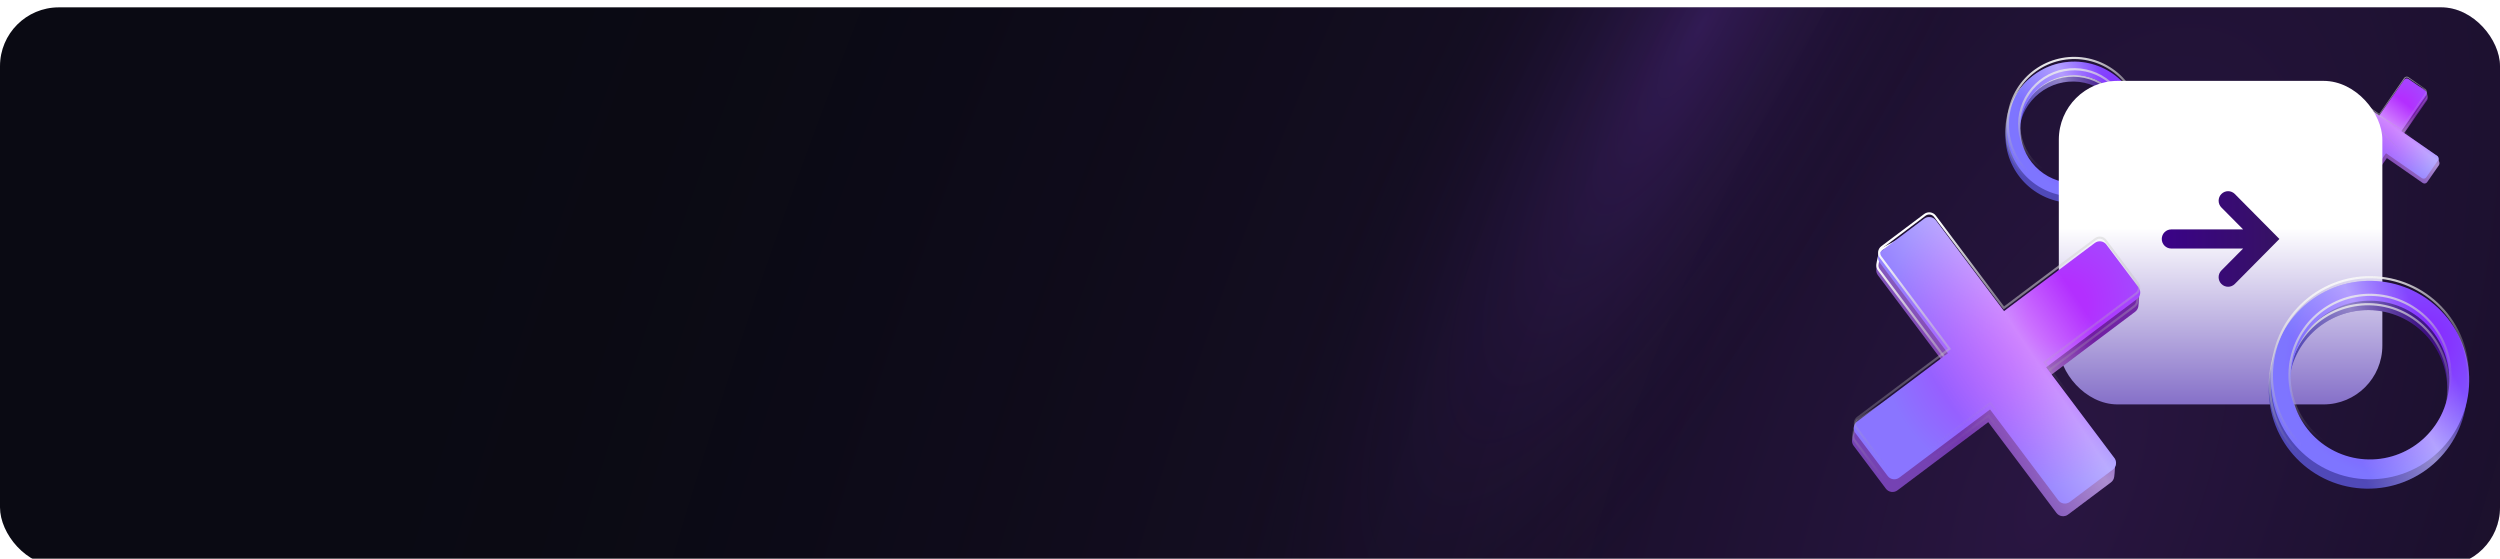 <svg width="340" height="76" viewBox="0 0 340 76" fill="none" xmlns="http://www.w3.org/2000/svg">
<g filter="url(#filter0_i_54_63)">
<rect width="340" height="76" rx="8" fill="#0A0A13"/>
<rect width="340" height="76" rx="8" fill="url(#paint0_radial_54_63)" fill-opacity="0.2"/>
<rect width="340" height="76" rx="8" fill="url(#paint1_radial_54_63)" fill-opacity="0.2"/>
<g filter="url(#filter1_ii_54_63)">
<path d="M331.485 19.999L326.706 17.233L330.091 12.358C330.156 12.264 330.181 12.148 330.16 12.035C330.14 11.923 329.994 11.281 329.9 11.216L327.68 10.158C327.586 10.092 327.469 10.067 327.357 10.087C327.244 10.108 327.144 10.172 327.078 10.266L323.693 15.141L318.818 11.756C318.724 11.691 318.608 11.665 318.495 11.686C318.382 11.706 318.282 11.77 318.217 11.864L316.506 13.632C316.441 13.726 316.527 14.378 316.547 14.491C316.568 14.603 316.632 14.703 316.726 14.769L321.601 18.154L318.11 22.524C318.045 22.619 318.125 23.239 318.146 23.352C318.166 23.465 318.23 23.565 318.325 23.63L320.627 25.229C320.722 25.295 320.838 25.32 320.951 25.3C321.063 25.279 321.164 25.215 321.229 25.121L324.614 20.246L329.489 23.631C329.583 23.696 329.699 23.722 329.812 23.701C329.925 23.681 330.025 23.617 330.09 23.523L331.689 21.22C331.755 21.125 331.78 21.009 331.76 20.896C331.739 20.784 331.579 20.064 331.485 19.999Z" fill="url(#paint2_radial_54_63)"/>
<path d="M331.485 19.999L326.706 17.233L330.091 12.358C330.156 12.264 330.181 12.148 330.16 12.035C330.14 11.923 329.994 11.281 329.9 11.216L327.68 10.158C327.586 10.092 327.469 10.067 327.357 10.087C327.244 10.108 327.144 10.172 327.078 10.266L323.693 15.141L318.818 11.756C318.724 11.691 318.608 11.665 318.495 11.686C318.382 11.706 318.282 11.77 318.217 11.864L316.506 13.632C316.441 13.726 316.527 14.378 316.547 14.491C316.568 14.603 316.632 14.703 316.726 14.769L321.601 18.154L318.11 22.524C318.045 22.619 318.125 23.239 318.146 23.352C318.166 23.465 318.23 23.565 318.325 23.63L320.627 25.229C320.722 25.295 320.838 25.32 320.951 25.3C321.063 25.279 321.164 25.215 321.229 25.121L324.614 20.246L329.489 23.631C329.583 23.696 329.699 23.722 329.812 23.701C329.925 23.681 330.025 23.617 330.09 23.523L331.689 21.22C331.755 21.125 331.78 21.009 331.76 20.896C331.739 20.784 331.579 20.064 331.485 19.999Z" fill="url(#paint3_linear_54_63)" fill-opacity="0.4" style="mix-blend-mode:overlay"/>
</g>
<path d="M326.623 17.252L326.659 17.2L330.044 12.326C330.044 12.326 330.044 12.325 330.044 12.325C330.1 12.244 330.121 12.143 330.104 12.045C330.094 11.991 330.053 11.805 330.002 11.623C329.977 11.533 329.95 11.445 329.924 11.376C329.911 11.342 329.898 11.313 329.887 11.293C329.878 11.276 329.871 11.268 329.869 11.264L327.655 10.21L327.647 10.206L327.647 10.205C327.565 10.148 327.465 10.126 327.367 10.144C327.269 10.162 327.182 10.217 327.126 10.299L323.741 15.174L323.708 15.221L323.66 15.188L318.786 11.803C318.786 11.803 318.786 11.803 318.786 11.803C318.704 11.747 318.603 11.725 318.505 11.742C318.408 11.76 318.321 11.816 318.264 11.897L318.259 11.905L318.258 11.905L316.552 13.666C316.551 13.67 316.548 13.68 316.545 13.699C316.542 13.722 316.54 13.753 316.54 13.79C316.539 13.864 316.544 13.955 316.552 14.049C316.568 14.237 316.594 14.426 316.604 14.48C316.622 14.578 316.678 14.665 316.759 14.721C316.759 14.721 316.759 14.721 316.759 14.721L321.634 18.107L321.685 18.142L321.646 18.19L318.157 22.558C318.157 22.559 318.156 22.561 318.154 22.565C318.152 22.571 318.151 22.58 318.149 22.591C318.145 22.614 318.143 22.643 318.143 22.679C318.141 22.749 318.146 22.837 318.153 22.927C318.168 23.106 318.193 23.288 318.202 23.342C318.22 23.439 318.276 23.526 318.357 23.583L320.66 25.182C320.66 25.182 320.66 25.182 320.66 25.182C320.742 25.239 320.843 25.261 320.94 25.243C321.038 25.225 321.125 25.169 321.182 25.088C321.182 25.088 321.182 25.088 321.182 25.088L324.567 20.213L324.6 20.166L324.647 20.199L329.522 23.584C329.522 23.584 329.522 23.584 329.522 23.584C329.603 23.64 329.704 23.662 329.802 23.645C329.9 23.627 329.986 23.571 330.043 23.49L330.043 23.49M326.623 17.252L330.043 23.49M326.623 17.252L326.677 17.283L331.452 20.047C331.452 20.047 331.452 20.047 331.452 20.047C331.454 20.049 331.46 20.057 331.471 20.078C331.483 20.101 331.496 20.132 331.51 20.171C331.538 20.247 331.567 20.344 331.594 20.445C331.648 20.646 331.693 20.852 331.703 20.907C331.721 21.004 331.699 21.105 331.642 21.187C331.642 21.187 331.642 21.187 331.642 21.187M326.623 17.252L331.642 21.187M330.043 23.49L331.642 21.187M330.043 23.49L331.642 21.187" stroke="url(#paint4_linear_54_63)" stroke-width="0.115" style="mix-blend-mode:overlay"/>
<g filter="url(#filter2_ii_54_63)">
<path d="M331.462 19.959L326.587 16.574L329.972 11.7C330.037 11.605 330.062 11.489 330.042 11.377C330.021 11.264 329.957 11.164 329.864 11.098L327.561 9.499C327.467 9.434 327.351 9.408 327.238 9.429C327.125 9.449 327.025 9.513 326.959 9.607L323.574 14.482L318.7 11.097C318.605 11.032 318.489 11.007 318.376 11.027C318.263 11.047 318.163 11.111 318.098 11.206L316.499 13.508C316.434 13.603 316.408 13.719 316.429 13.832C316.449 13.945 316.513 14.045 316.607 14.11L321.482 17.495L318.097 22.37C318.032 22.464 318.007 22.58 318.027 22.693C318.047 22.806 318.112 22.906 318.206 22.971L320.509 24.571C320.603 24.636 320.719 24.661 320.832 24.641C320.945 24.62 321.045 24.556 321.11 24.462L324.495 19.587L329.37 22.972C329.464 23.038 329.58 23.063 329.693 23.043C329.806 23.022 329.906 22.958 329.971 22.864L331.571 20.561C331.636 20.467 331.661 20.351 331.641 20.238C331.621 20.125 331.556 20.025 331.462 19.959Z" fill="url(#paint5_radial_54_63)"/>
<path d="M331.462 19.959L326.587 16.574L329.972 11.7C330.037 11.605 330.062 11.489 330.042 11.377C330.021 11.264 329.957 11.164 329.864 11.098L327.561 9.499C327.467 9.434 327.351 9.408 327.238 9.429C327.125 9.449 327.025 9.513 326.959 9.607L323.574 14.482L318.7 11.097C318.605 11.032 318.489 11.007 318.376 11.027C318.263 11.047 318.163 11.111 318.098 11.206L316.499 13.508C316.434 13.603 316.408 13.719 316.429 13.832C316.449 13.945 316.513 14.045 316.607 14.11L321.482 17.495L318.097 22.37C318.032 22.464 318.007 22.58 318.027 22.693C318.047 22.806 318.112 22.906 318.206 22.971L320.509 24.571C320.603 24.636 320.719 24.661 320.832 24.641C320.945 24.62 321.045 24.556 321.11 24.462L324.495 19.587L329.37 22.972C329.464 23.038 329.58 23.063 329.693 23.043C329.806 23.022 329.906 22.958 329.971 22.864L331.571 20.561C331.636 20.467 331.661 20.351 331.641 20.238C331.621 20.125 331.556 20.025 331.462 19.959Z" fill="url(#paint6_linear_54_63)" fill-opacity="0.4" style="mix-blend-mode:overlay"/>
</g>
<path d="M326.507 16.589L326.54 16.541L329.925 11.667C329.925 11.667 329.925 11.667 329.925 11.667C329.981 11.585 330.002 11.484 329.985 11.387C329.967 11.289 329.912 11.202 329.831 11.145C329.831 11.145 329.831 11.145 329.831 11.145L327.528 9.546C327.446 9.49 327.346 9.468 327.248 9.485C327.15 9.503 327.063 9.559 327.007 9.64L323.622 14.515L323.589 14.562L323.541 14.53L318.667 11.145C318.667 11.145 318.667 11.145 318.667 11.145C318.585 11.088 318.484 11.066 318.387 11.084C318.289 11.101 318.202 11.157 318.145 11.239L326.507 16.589ZM326.507 16.589L326.554 16.622L331.429 20.007C331.429 20.007 331.429 20.007 331.429 20.007C331.511 20.063 331.567 20.15 331.584 20.248C331.602 20.346 331.58 20.447 331.523 20.528C331.523 20.528 331.523 20.528 331.523 20.528M326.507 16.589L331.523 20.528M329.924 22.831L329.924 22.831C329.867 22.913 329.781 22.968 329.683 22.986C329.585 23.003 329.484 22.982 329.403 22.925C329.403 22.925 329.403 22.925 329.403 22.925L324.528 19.54L324.481 19.507L324.448 19.554L321.063 24.429C321.063 24.429 321.063 24.429 321.063 24.429C321.006 24.511 320.919 24.567 320.822 24.584C320.724 24.602 320.623 24.58 320.541 24.523C320.541 24.523 320.541 24.523 320.541 24.523L318.239 22.924C318.157 22.867 318.101 22.781 318.084 22.683C318.066 22.585 318.088 22.484 318.145 22.403L321.53 17.528L321.562 17.481L321.515 17.448L316.64 14.063C316.64 14.063 316.64 14.063 316.64 14.063C316.559 14.006 316.503 13.919 316.485 13.822C316.468 13.724 316.49 13.623 316.546 13.541C316.546 13.541 316.546 13.541 316.546 13.541L318.145 11.239L329.924 22.831ZM329.924 22.831L331.523 20.528M329.924 22.831L331.523 20.528" stroke="url(#paint7_linear_54_63)" stroke-width="0.115" style="mix-blend-mode:overlay"/>
<g filter="url(#filter3_ii_54_63)">
<path d="M280.356 23.95C278.453 23.538 276.792 22.388 275.737 20.751C274.683 19.115 274.322 17.127 274.733 15.224C275.145 13.321 276.295 11.66 277.932 10.605C279.568 9.551 281.556 9.189 283.459 9.601C285.362 10.012 287.023 11.163 288.078 12.799C289.132 14.436 289.493 16.424 289.082 18.327C288.671 20.229 287.52 21.891 285.884 22.945C284.247 24 282.259 24.361 280.356 23.95ZM283.847 7.807C282.669 7.553 281.453 7.532 280.267 7.748C279.082 7.963 277.95 8.41 276.938 9.063C274.892 10.381 273.454 12.457 272.94 14.836C272.425 17.214 272.877 19.7 274.195 21.745C274.848 22.758 275.693 23.632 276.684 24.318C277.675 25.004 278.791 25.488 279.968 25.743C282.347 26.258 284.832 25.806 286.878 24.488C288.923 23.17 290.361 21.093 290.876 18.715C291.13 17.537 291.15 16.32 290.935 15.135C290.72 13.95 290.273 12.818 289.62 11.805C288.968 10.792 288.122 9.918 287.131 9.232C286.141 8.546 285.025 8.062 283.847 7.807Z" fill="url(#paint8_radial_54_63)"/>
<path d="M280.356 23.95C278.453 23.538 276.792 22.388 275.737 20.751C274.683 19.115 274.322 17.127 274.733 15.224C275.145 13.321 276.295 11.66 277.932 10.605C279.568 9.551 281.556 9.189 283.459 9.601C285.362 10.012 287.023 11.163 288.078 12.799C289.132 14.436 289.493 16.424 289.082 18.327C288.671 20.229 287.52 21.891 285.884 22.945C284.247 24 282.259 24.361 280.356 23.95ZM283.847 7.807C282.669 7.553 281.453 7.532 280.267 7.748C279.082 7.963 277.95 8.41 276.938 9.063C274.892 10.381 273.454 12.457 272.94 14.836C272.425 17.214 272.877 19.7 274.195 21.745C274.848 22.758 275.693 23.632 276.684 24.318C277.675 25.004 278.791 25.488 279.968 25.743C282.347 26.258 284.832 25.806 286.878 24.488C288.923 23.17 290.361 21.093 290.876 18.715C291.13 17.537 291.15 16.32 290.935 15.135C290.72 13.95 290.273 12.818 289.62 11.805C288.968 10.792 288.122 9.918 287.131 9.232C286.141 8.546 285.025 8.062 283.847 7.807Z" fill="url(#paint9_linear_54_63)" fill-opacity="0.4" style="mix-blend-mode:overlay"/>
</g>
<path d="M275.611 20.832C276.687 22.502 278.383 23.676 280.324 24.096C282.266 24.516 284.295 24.148 285.965 23.071C287.635 21.995 288.809 20.3 289.229 18.358C289.648 16.417 289.28 14.388 288.204 12.718C287.128 11.048 285.432 9.874 283.491 9.454C281.549 9.034 279.52 9.403 277.85 10.479C276.18 11.555 275.006 13.25 274.587 15.192C274.167 17.134 274.535 19.163 275.611 20.832ZM280.294 7.895C281.46 7.683 282.657 7.703 283.815 7.954C284.974 8.204 286.071 8.681 287.046 9.355C288.02 10.03 288.852 10.89 289.494 11.886C290.136 12.883 290.576 13.996 290.787 15.162C290.999 16.328 290.979 17.524 290.729 18.683C290.223 21.022 288.808 23.065 286.796 24.362C284.784 25.658 282.34 26.102 280 25.597C278.842 25.346 277.744 24.87 276.769 24.195C275.795 23.52 274.963 22.66 274.321 21.664C273.024 19.652 272.58 17.207 273.086 14.868C273.592 12.528 275.007 10.485 277.019 9.189C278.015 8.547 279.128 8.107 280.294 7.895Z" stroke="url(#paint10_linear_54_63)" stroke-width="0.3" style="mix-blend-mode:overlay"/>
<g filter="url(#filter4_ii_54_63)">
<path d="M280.544 23.082C278.641 22.67 276.979 21.52 275.925 19.883C274.87 18.247 274.509 16.259 274.921 14.356C275.332 12.453 276.483 10.792 278.119 9.737C279.755 8.683 281.744 8.321 283.647 8.733C285.549 9.144 287.211 10.295 288.265 11.931C289.32 13.568 289.681 15.556 289.269 17.459C288.858 19.361 287.708 21.023 286.071 22.077C284.435 23.132 282.446 23.493 280.544 23.082ZM284.034 6.939C282.857 6.685 281.64 6.664 280.455 6.88C279.269 7.095 278.138 7.542 277.125 8.195C275.08 9.513 273.641 11.589 273.127 13.968C272.613 16.346 273.064 18.832 274.382 20.877C275.035 21.89 275.881 22.765 276.871 23.451C277.862 24.137 278.978 24.621 280.156 24.875C282.534 25.39 285.02 24.938 287.065 23.62C289.111 22.302 290.549 20.225 291.063 17.847C291.318 16.669 291.338 15.453 291.123 14.267C290.907 13.082 290.46 11.95 289.808 10.937C289.155 9.924 288.309 9.05 287.319 8.364C286.328 7.678 285.212 7.194 284.034 6.939Z" fill="url(#paint11_radial_54_63)"/>
<path d="M280.544 23.082C278.641 22.67 276.979 21.52 275.925 19.883C274.87 18.247 274.509 16.259 274.921 14.356C275.332 12.453 276.483 10.792 278.119 9.737C279.755 8.683 281.744 8.321 283.647 8.733C285.549 9.144 287.211 10.295 288.265 11.931C289.32 13.568 289.681 15.556 289.269 17.459C288.858 19.361 287.708 21.023 286.071 22.077C284.435 23.132 282.446 23.493 280.544 23.082ZM284.034 6.939C282.857 6.685 281.64 6.664 280.455 6.88C279.269 7.095 278.138 7.542 277.125 8.195C275.08 9.513 273.641 11.589 273.127 13.968C272.613 16.346 273.064 18.832 274.382 20.877C275.035 21.89 275.881 22.765 276.871 23.451C277.862 24.137 278.978 24.621 280.156 24.875C282.534 25.39 285.02 24.938 287.065 23.62C289.111 22.302 290.549 20.225 291.063 17.847C291.318 16.669 291.338 15.453 291.123 14.267C290.907 13.082 290.46 11.95 289.808 10.937C289.155 9.924 288.309 9.05 287.319 8.364C286.328 7.678 285.212 7.194 284.034 6.939Z" fill="url(#paint12_linear_54_63)" fill-opacity="0.4" style="mix-blend-mode:overlay"/>
</g>
<path d="M275.799 19.965C276.875 21.634 278.57 22.808 280.512 23.228C282.454 23.648 284.483 23.28 286.152 22.203C287.822 21.127 288.996 19.432 289.416 17.491C289.836 15.549 289.467 13.52 288.391 11.85C287.315 10.18 285.62 9.006 283.678 8.586C281.737 8.166 279.708 8.535 278.038 9.611C276.368 10.687 275.194 12.383 274.774 14.324C274.354 16.266 274.723 18.295 275.799 19.965ZM280.482 7.027C281.648 6.816 282.844 6.835 284.003 7.086C285.161 7.336 286.259 7.813 287.233 8.487C288.208 9.162 289.04 10.022 289.682 11.018C290.324 12.015 290.763 13.128 290.975 14.294C291.187 15.46 291.167 16.657 290.916 17.815C290.411 20.154 288.996 22.197 286.984 23.494C284.972 24.79 282.527 25.235 280.187 24.729C279.029 24.478 277.931 24.002 276.957 23.327C275.982 22.652 275.151 21.792 274.509 20.796C273.212 18.784 272.768 16.339 273.274 14C273.78 11.66 275.194 9.617 277.206 8.321C278.203 7.679 279.316 7.239 280.482 7.027Z" stroke="url(#paint13_linear_54_63)" stroke-width="0.3" style="mix-blend-mode:overlay"/>
<g filter="url(#filter5_ii_54_63)">
<rect x="280" y="16" width="44" height="44" rx="8" fill="url(#paint14_linear_54_63)"/>
<g filter="url(#filter6_ii_54_63)">
<path d="M310 37.5L303.933 31.381C303.814 31.26 303.672 31.164 303.515 31.099C303.359 31.034 303.191 31 303.022 31C302.853 31 302.685 31.034 302.529 31.099C302.373 31.164 302.231 31.26 302.111 31.381C301.991 31.501 301.896 31.645 301.831 31.802C301.767 31.96 301.733 32.129 301.733 32.3C301.733 32.471 301.767 32.64 301.831 32.797C301.896 32.955 301.991 33.098 302.111 33.219L305.066 36.2L295.289 36.2C294.947 36.2 294.619 36.337 294.378 36.581C294.136 36.825 294 37.155 294 37.5C294 37.845 294.136 38.175 294.378 38.419C294.619 38.663 294.947 38.8 295.289 38.8L305.066 38.8L302.111 41.781C301.991 41.901 301.895 42.045 301.83 42.203C301.765 42.36 301.732 42.529 301.732 42.7C301.732 42.871 301.765 43.04 301.83 43.198C301.895 43.356 301.991 43.499 302.111 43.619C302.353 43.863 302.68 44 303.022 44C303.364 44 303.692 43.863 303.933 43.619L310 37.5Z" fill="url(#paint15_linear_54_63)"/>
</g>
<g filter="url(#filter7_ii_54_63)">
<path d="M319.76 67.87C316.961 67.265 314.518 65.573 312.967 63.166C311.416 60.759 310.885 57.835 311.49 55.036C312.095 52.238 313.787 49.795 316.194 48.244C318.601 46.693 321.525 46.161 324.324 46.767C327.122 47.372 329.566 49.064 331.116 51.471C332.667 53.877 333.199 56.802 332.593 59.6C331.988 62.399 330.296 64.842 327.889 66.393C325.483 67.944 322.558 68.475 319.76 67.87ZM324.894 44.129C323.162 43.754 321.373 43.724 319.629 44.041C317.886 44.358 316.222 45.015 314.732 45.975C311.724 47.914 309.609 50.968 308.852 54.466C308.096 57.964 308.76 61.62 310.698 64.628C311.658 66.118 312.902 67.404 314.359 68.412C315.816 69.421 317.457 70.133 319.19 70.508C322.688 71.264 326.343 70.6 329.351 68.662C332.36 66.723 334.475 63.669 335.231 60.171C335.606 58.438 335.636 56.65 335.319 54.906C335.002 53.162 334.345 51.498 333.385 50.009C332.425 48.519 331.181 47.233 329.724 46.224C328.267 45.215 326.626 44.503 324.894 44.129Z" fill="url(#paint16_radial_54_63)"/>
<path d="M319.76 67.87C316.961 67.265 314.518 65.573 312.967 63.166C311.416 60.759 310.885 57.835 311.49 55.036C312.095 52.238 313.787 49.795 316.194 48.244C318.601 46.693 321.525 46.161 324.324 46.767C327.122 47.372 329.566 49.064 331.116 51.471C332.667 53.877 333.199 56.802 332.593 59.6C331.988 62.399 330.296 64.842 327.889 66.393C325.483 67.944 322.558 68.475 319.76 67.87ZM324.894 44.129C323.162 43.754 321.373 43.724 319.629 44.041C317.886 44.358 316.222 45.015 314.732 45.975C311.724 47.914 309.609 50.968 308.852 54.466C308.096 57.964 308.76 61.62 310.698 64.628C311.658 66.118 312.902 67.404 314.359 68.412C315.816 69.421 317.457 70.133 319.19 70.508C322.688 71.264 326.343 70.6 329.351 68.662C332.36 66.723 334.475 63.669 335.231 60.171C335.606 58.438 335.636 56.65 335.319 54.906C335.002 53.162 334.345 51.498 333.385 50.009C332.425 48.519 331.181 47.233 329.724 46.224C328.267 45.215 326.626 44.503 324.894 44.129Z" fill="url(#paint17_linear_54_63)" fill-opacity="0.4" style="mix-blend-mode:overlay"/>
</g>
<path d="M312.841 63.247C314.413 65.688 316.891 67.403 319.728 68.017C322.566 68.63 325.531 68.091 327.971 66.519C330.411 64.947 332.127 62.469 332.74 59.632C333.354 56.794 332.815 53.83 331.243 51.389C329.67 48.949 327.193 47.234 324.355 46.62C321.518 46.006 318.553 46.545 316.113 48.118C313.673 49.69 311.957 52.167 311.343 55.005C310.73 57.842 311.269 60.807 312.841 63.247ZM319.656 44.189C321.38 43.876 323.149 43.905 324.862 44.275C326.575 44.646 328.198 45.35 329.639 46.347C331.08 47.345 332.31 48.617 333.259 50.09C334.208 51.563 334.858 53.209 335.171 54.933C335.485 56.657 335.455 58.426 335.085 60.139C334.337 63.598 332.245 66.618 329.27 68.536C326.295 70.453 322.68 71.109 319.221 70.361C317.508 69.991 315.885 69.287 314.445 68.289C313.004 67.291 311.774 66.02 310.825 64.547C308.907 61.572 308.251 57.957 308.999 54.498C309.747 51.039 311.838 48.018 314.813 46.101C316.286 45.152 317.932 44.502 319.656 44.189Z" stroke="url(#paint18_linear_54_63)" stroke-width="0.3" style="mix-blend-mode:overlay"/>
<g filter="url(#filter8_ii_54_63)">
<path d="M320.036 66.594C317.238 65.988 314.794 64.296 313.243 61.89C311.692 59.483 311.161 56.559 311.766 53.76C312.371 50.962 314.063 48.518 316.47 46.967C318.877 45.416 321.801 44.885 324.6 45.49C327.398 46.095 329.842 47.787 331.393 50.194C332.943 52.601 333.475 55.525 332.87 58.324C332.264 61.122 330.572 63.566 328.166 65.117C325.759 66.668 322.835 67.199 320.036 66.594ZM325.17 42.852C323.438 42.478 321.649 42.448 319.906 42.765C318.162 43.081 316.498 43.739 315.008 44.699C312 46.637 309.885 49.691 309.128 53.19C308.372 56.688 309.036 60.343 310.975 63.352C311.934 64.841 313.178 66.127 314.635 67.136C316.092 68.145 317.734 68.857 319.466 69.231C322.964 69.988 326.619 69.324 329.628 67.385C332.636 65.447 334.751 62.392 335.508 58.894C335.882 57.162 335.912 55.373 335.595 53.63C335.278 51.886 334.621 50.222 333.661 48.732C332.701 47.243 331.457 45.957 330 44.948C328.544 43.939 326.902 43.227 325.17 42.852Z" fill="url(#paint19_radial_54_63)"/>
<path d="M320.036 66.594C317.238 65.988 314.794 64.296 313.243 61.89C311.692 59.483 311.161 56.559 311.766 53.76C312.371 50.962 314.063 48.518 316.47 46.967C318.877 45.416 321.801 44.885 324.6 45.49C327.398 46.095 329.842 47.787 331.393 50.194C332.943 52.601 333.475 55.525 332.87 58.324C332.264 61.122 330.572 63.566 328.166 65.117C325.759 66.668 322.835 67.199 320.036 66.594ZM325.17 42.852C323.438 42.478 321.649 42.448 319.906 42.765C318.162 43.081 316.498 43.739 315.008 44.699C312 46.637 309.885 49.691 309.128 53.19C308.372 56.688 309.036 60.343 310.975 63.352C311.934 64.841 313.178 66.127 314.635 67.136C316.092 68.145 317.734 68.857 319.466 69.231C322.964 69.988 326.619 69.324 329.628 67.385C332.636 65.447 334.751 62.392 335.508 58.894C335.882 57.162 335.912 55.373 335.595 53.63C335.278 51.886 334.621 50.222 333.661 48.732C332.701 47.243 331.457 45.957 330 44.948C328.544 43.939 326.902 43.227 325.17 42.852Z" fill="url(#paint20_linear_54_63)" fill-opacity="0.4" style="mix-blend-mode:overlay"/>
</g>
<path d="M313.117 61.971C314.69 64.411 317.167 66.127 320.004 66.74C322.842 67.354 325.807 66.815 328.247 65.243C330.687 63.67 332.403 61.193 333.016 58.355C333.63 55.518 333.091 52.553 331.519 50.113C329.946 47.673 327.469 45.957 324.631 45.344C321.794 44.73 318.829 45.269 316.389 46.841C313.949 48.414 312.233 50.891 311.62 53.728C311.006 56.566 311.545 59.531 313.117 61.971ZM319.932 42.912C321.657 42.599 323.426 42.629 325.138 42.999C326.851 43.369 328.474 44.073 329.915 45.071C331.356 46.069 332.586 47.34 333.535 48.813C334.484 50.287 335.134 51.932 335.447 53.656C335.761 55.381 335.731 57.15 335.361 58.862C334.613 62.322 332.521 65.342 329.546 67.259C326.571 69.176 322.957 69.833 319.497 69.085C317.785 68.715 316.161 68.01 314.721 67.013C313.28 66.015 312.05 64.743 311.101 63.27C309.184 60.295 308.527 56.681 309.275 53.221C310.023 49.762 312.114 46.742 315.089 44.825C316.563 43.875 318.208 43.226 319.932 42.912Z" stroke="url(#paint21_linear_54_63)" stroke-width="0.3" style="mix-blend-mode:overlay"/>
</g>
<g filter="url(#filter9_ii_54_63)">
<path d="M287.58 60.766L278.035 50.027L290.384 40.75C290.621 40.57 290.777 40.304 290.819 40.009C290.861 39.714 291.024 38.011 290.846 37.771L286.225 33.342C286.046 33.104 285.779 32.946 285.484 32.904C285.189 32.862 284.889 32.939 284.65 33.118L272.302 42.395L263.026 30.046C262.846 29.808 262.58 29.65 262.284 29.608C261.989 29.567 261.689 29.643 261.451 29.823L255.779 32.79C255.541 32.969 255.221 34.651 255.179 34.946C255.137 35.241 255.215 35.541 255.394 35.78L264.67 48.128L252.471 56.072C252.233 56.251 251.926 57.85 251.884 58.145C251.842 58.441 251.919 58.741 252.098 58.979L256.48 64.813C256.659 65.051 256.926 65.209 257.221 65.251C257.516 65.293 257.816 65.216 258.055 65.036L270.403 55.76L279.68 68.108C279.859 68.347 280.125 68.504 280.421 68.546C280.716 68.588 281.016 68.511 281.254 68.332L287.088 63.95C287.326 63.771 287.484 63.504 287.526 63.209C287.568 62.914 287.759 61.005 287.58 60.766Z" fill="url(#paint22_radial_54_63)"/>
<path d="M287.58 60.766L278.035 50.027L290.384 40.75C290.621 40.57 290.777 40.304 290.819 40.009C290.861 39.714 291.024 38.011 290.846 37.771L286.225 33.342C286.046 33.104 285.779 32.946 285.484 32.904C285.189 32.862 284.889 32.939 284.65 33.118L272.302 42.395L263.026 30.046C262.846 29.808 262.58 29.65 262.284 29.608C261.989 29.567 261.689 29.643 261.451 29.823L255.779 32.79C255.541 32.969 255.221 34.651 255.179 34.946C255.137 35.241 255.215 35.541 255.394 35.78L264.67 48.128L252.471 56.072C252.233 56.251 251.926 57.85 251.884 58.145C251.842 58.441 251.919 58.741 252.098 58.979L256.48 64.813C256.659 65.051 256.926 65.209 257.221 65.251C257.516 65.293 257.816 65.216 258.055 65.036L270.403 55.76L279.68 68.108C279.859 68.347 280.125 68.504 280.421 68.546C280.716 68.588 281.016 68.511 281.254 68.332L287.088 63.95C287.326 63.771 287.484 63.504 287.526 63.209C287.568 62.914 287.759 61.005 287.58 60.766Z" fill="url(#paint23_linear_54_63)" fill-opacity="0.4" style="mix-blend-mode:overlay"/>
</g>
<path d="M277.945 49.907L277.815 50.005L277.923 50.126L287.46 60.857C287.46 60.857 287.46 60.858 287.46 60.858C287.462 60.864 287.473 60.89 287.482 60.951C287.493 61.018 287.499 61.106 287.503 61.212C287.509 61.422 287.501 61.688 287.486 61.958C287.455 62.499 287.397 63.045 287.377 63.188C287.341 63.444 287.204 63.675 286.998 63.83L281.164 68.212C280.958 68.367 280.698 68.434 280.442 68.398C280.186 68.362 279.955 68.225 279.8 68.018L270.523 55.67L270.433 55.55L270.313 55.64L257.965 64.916C257.758 65.072 257.498 65.138 257.242 65.102C256.986 65.066 256.755 64.929 256.6 64.722L252.218 58.889C252.063 58.682 251.996 58.423 252.032 58.167C252.052 58.025 252.139 57.556 252.25 57.101C252.305 56.873 252.366 56.653 252.426 56.48C252.457 56.393 252.486 56.322 252.513 56.269C252.527 56.242 252.538 56.222 252.548 56.208C252.555 56.2 252.559 56.195 252.561 56.193L264.752 48.254L264.886 48.166L264.79 48.038L255.514 35.69C255.358 35.483 255.292 35.223 255.328 34.967C255.348 34.825 255.437 34.335 255.551 33.859C255.608 33.621 255.671 33.39 255.733 33.209C255.764 33.118 255.793 33.044 255.821 32.988C255.843 32.943 255.859 32.922 255.866 32.913L261.52 29.956L261.531 29.95L261.541 29.943C261.748 29.787 262.007 29.721 262.263 29.757C262.519 29.793 262.75 29.93 262.906 30.137L272.182 42.485L272.272 42.605L272.392 42.515L284.74 33.238C284.947 33.083 285.207 33.016 285.463 33.053C285.719 33.089 285.95 33.226 286.105 33.432L286.113 33.442L286.121 33.45L290.728 37.866C290.732 37.876 290.741 37.901 290.75 37.95C290.761 38.011 290.768 38.091 290.773 38.187C290.782 38.378 290.777 38.617 290.765 38.862C290.741 39.351 290.69 39.846 290.67 39.988C290.634 40.243 290.498 40.474 290.293 40.631C290.293 40.631 290.293 40.631 290.293 40.631L277.945 49.907Z" stroke="url(#paint24_linear_54_63)" stroke-width="0.3" style="mix-blend-mode:overlay"/>
<g filter="url(#filter10_ii_54_63)">
<path d="M287.557 60.651L278.28 48.302L290.629 39.026C290.866 38.846 291.022 38.579 291.064 38.284C291.106 37.989 291.03 37.69 290.852 37.451L286.47 31.618C286.291 31.379 286.025 31.222 285.729 31.18C285.434 31.138 285.134 31.215 284.895 31.394L272.547 40.67L263.271 28.322C263.091 28.083 262.825 27.926 262.53 27.884C262.234 27.842 261.934 27.919 261.696 28.098L255.863 32.48C255.624 32.659 255.466 32.926 255.425 33.221C255.383 33.517 255.46 33.816 255.639 34.055L264.915 46.403L252.567 55.68C252.328 55.859 252.171 56.126 252.129 56.421C252.087 56.716 252.164 57.016 252.343 57.255L256.725 63.088C256.904 63.327 257.171 63.484 257.466 63.526C257.761 63.568 258.061 63.491 258.3 63.312L270.648 54.035L279.925 66.384C280.104 66.622 280.37 66.78 280.666 66.822C280.961 66.864 281.261 66.787 281.5 66.608L287.333 62.225C287.571 62.046 287.729 61.78 287.771 61.484C287.813 61.189 287.736 60.889 287.557 60.651Z" fill="url(#paint25_radial_54_63)"/>
<path d="M287.557 60.651L278.28 48.302L290.629 39.026C290.866 38.846 291.022 38.579 291.064 38.284C291.106 37.989 291.03 37.69 290.852 37.451L286.47 31.618C286.291 31.379 286.025 31.222 285.729 31.18C285.434 31.138 285.134 31.215 284.895 31.394L272.547 40.67L263.271 28.322C263.091 28.083 262.825 27.926 262.53 27.884C262.234 27.842 261.934 27.919 261.696 28.098L255.863 32.48C255.624 32.659 255.466 32.926 255.425 33.221C255.383 33.517 255.46 33.816 255.639 34.055L264.915 46.403L252.567 55.68C252.328 55.859 252.171 56.126 252.129 56.421C252.087 56.716 252.164 57.016 252.343 57.255L256.725 63.088C256.904 63.327 257.171 63.484 257.466 63.526C257.761 63.568 258.061 63.491 258.3 63.312L270.648 54.035L279.925 66.384C280.104 66.622 280.37 66.78 280.666 66.822C280.961 66.864 281.261 66.787 281.5 66.608L287.333 62.225C287.571 62.046 287.729 61.78 287.771 61.484C287.813 61.189 287.736 60.889 287.557 60.651Z" fill="url(#paint26_linear_54_63)" fill-opacity="0.4" style="mix-blend-mode:overlay"/>
</g>
<path d="M278.19 48.182L278.07 48.272L278.16 48.392L287.437 60.741C287.592 60.947 287.659 61.207 287.622 61.463C287.586 61.719 287.449 61.95 287.243 62.105L281.409 66.488C281.203 66.643 280.943 66.71 280.687 66.673C280.431 66.637 280.2 66.5 280.045 66.294L270.768 53.945L270.678 53.825L270.558 53.915L258.21 63.192C258.003 63.347 257.743 63.414 257.487 63.377C257.231 63.341 257 63.205 256.845 62.998L252.463 57.165C252.308 56.958 252.241 56.698 252.277 56.442C252.314 56.186 252.45 55.955 252.657 55.8L265.005 46.523L265.125 46.433L265.035 46.313L255.759 33.965C255.759 33.965 255.759 33.965 255.759 33.965C255.603 33.758 255.537 33.498 255.573 33.242C255.609 32.986 255.746 32.755 255.953 32.6L261.786 28.218C261.993 28.063 262.253 27.996 262.508 28.032C262.764 28.069 262.995 28.205 263.151 28.412C263.151 28.412 263.151 28.412 263.151 28.412L272.427 40.76L272.517 40.88L272.637 40.79L284.986 31.514C285.192 31.359 285.452 31.292 285.708 31.328C285.964 31.364 286.195 31.501 286.35 31.708L290.732 37.54C290.732 37.54 290.732 37.541 290.732 37.541C290.886 37.748 290.952 38.008 290.915 38.263C290.879 38.519 290.744 38.75 290.538 38.906C290.538 38.906 290.538 38.906 290.538 38.906L278.19 48.182Z" stroke="url(#paint27_linear_54_63)" stroke-width="0.3" style="mix-blend-mode:overlay"/>
</g>
<defs>
<filter id="filter0_i_54_63" x="0" y="0" width="340" height="77" filterUnits="userSpaceOnUse" color-interpolation-filters="sRGB">
<feFlood flood-opacity="0" result="BackgroundImageFix"/>
<feBlend mode="normal" in="SourceGraphic" in2="BackgroundImageFix" result="shape"/>
<feColorMatrix in="SourceAlpha" type="matrix" values="0 0 0 0 0 0 0 0 0 0 0 0 0 0 0 0 0 0 127 0" result="hardAlpha"/>
<feOffset dy="1"/>
<feGaussianBlur stdDeviation="0.75"/>
<feComposite in2="hardAlpha" operator="arithmetic" k2="-1" k3="1"/>
<feColorMatrix type="matrix" values="0 0 0 0 1 0 0 0 0 1 0 0 0 0 1 0 0 0 0.49 0"/>
<feBlend mode="overlay" in2="shape" result="effect1_innerShadow_54_63"/>
</filter>
<filter id="filter1_ii_54_63" x="316.482" y="1.611" width="15.285" height="32.414" filterUnits="userSpaceOnUse" color-interpolation-filters="sRGB">
<feFlood flood-opacity="0" result="BackgroundImageFix"/>
<feBlend mode="normal" in="SourceGraphic" in2="BackgroundImageFix" result="shape"/>
<feColorMatrix in="SourceAlpha" type="matrix" values="0 0 0 0 0 0 0 0 0 0 0 0 0 0 0 0 0 0 127 0" result="hardAlpha"/>
<feOffset dy="-8.47"/>
<feGaussianBlur stdDeviation="10.183"/>
<feComposite in2="hardAlpha" operator="arithmetic" k2="-1" k3="1"/>
<feColorMatrix type="matrix" values="0 0 0 0 0 0 0 0 0 0 0 0 0 0 0 0 0 0 0.45 0"/>
<feBlend mode="overlay" in2="shape" result="effect1_innerShadow_54_63"/>
<feColorMatrix in="SourceAlpha" type="matrix" values="0 0 0 0 0 0 0 0 0 0 0 0 0 0 0 0 0 0 127 0" result="hardAlpha"/>
<feOffset dy="8.719"/>
<feGaussianBlur stdDeviation="5.368"/>
<feComposite in2="hardAlpha" operator="arithmetic" k2="-1" k3="1"/>
<feColorMatrix type="matrix" values="0 0 0 0 1 0 0 0 0 1 0 0 0 0 1 0 0 0 1 0"/>
<feBlend mode="overlay" in2="effect1_innerShadow_54_63" result="effect2_innerShadow_54_63"/>
</filter>
<filter id="filter2_ii_54_63" x="316.422" y="0.952" width="15.226" height="32.414" filterUnits="userSpaceOnUse" color-interpolation-filters="sRGB">
<feFlood flood-opacity="0" result="BackgroundImageFix"/>
<feBlend mode="normal" in="SourceGraphic" in2="BackgroundImageFix" result="shape"/>
<feColorMatrix in="SourceAlpha" type="matrix" values="0 0 0 0 0 0 0 0 0 0 0 0 0 0 0 0 0 0 127 0" result="hardAlpha"/>
<feOffset dy="-8.47"/>
<feGaussianBlur stdDeviation="10.183"/>
<feComposite in2="hardAlpha" operator="arithmetic" k2="-1" k3="1"/>
<feColorMatrix type="matrix" values="0 0 0 0 0 0 0 0 0 0 0 0 0 0 0 0 0 0 0.45 0"/>
<feBlend mode="overlay" in2="shape" result="effect1_innerShadow_54_63"/>
<feColorMatrix in="SourceAlpha" type="matrix" values="0 0 0 0 0 0 0 0 0 0 0 0 0 0 0 0 0 0 127 0" result="hardAlpha"/>
<feOffset dy="8.719"/>
<feGaussianBlur stdDeviation="5.368"/>
<feComposite in2="hardAlpha" operator="arithmetic" k2="-1" k3="1"/>
<feColorMatrix type="matrix" values="0 0 0 0 1 0 0 0 0 1 0 0 0 0 1 0 0 0 1 0"/>
<feBlend mode="overlay" in2="effect1_innerShadow_54_63" result="effect2_innerShadow_54_63"/>
</filter>
<filter id="filter3_ii_54_63" x="272.732" y="-14.441" width="18.351" height="63.08" filterUnits="userSpaceOnUse" color-interpolation-filters="sRGB">
<feFlood flood-opacity="0" result="BackgroundImageFix"/>
<feBlend mode="normal" in="SourceGraphic" in2="BackgroundImageFix" result="shape"/>
<feColorMatrix in="SourceAlpha" type="matrix" values="0 0 0 0 0 0 0 0 0 0 0 0 0 0 0 0 0 0 127 0" result="hardAlpha"/>
<feOffset dy="-22.041"/>
<feGaussianBlur stdDeviation="26.5"/>
<feComposite in2="hardAlpha" operator="arithmetic" k2="-1" k3="1"/>
<feColorMatrix type="matrix" values="0 0 0 0 0 0 0 0 0 0 0 0 0 0 0 0 0 0 0.45 0"/>
<feBlend mode="overlay" in2="shape" result="effect1_innerShadow_54_63"/>
<feColorMatrix in="SourceAlpha" type="matrix" values="0 0 0 0 0 0 0 0 0 0 0 0 0 0 0 0 0 0 127 0" result="hardAlpha"/>
<feOffset dy="22.689"/>
<feGaussianBlur stdDeviation="13.97"/>
<feComposite in2="hardAlpha" operator="arithmetic" k2="-1" k3="1"/>
<feColorMatrix type="matrix" values="0 0 0 0 1 0 0 0 0 1 0 0 0 0 1 0 0 0 1 0"/>
<feBlend mode="overlay" in2="effect1_innerShadow_54_63" result="effect2_innerShadow_54_63"/>
</filter>
<filter id="filter4_ii_54_63" x="272.92" y="-15.309" width="18.351" height="63.08" filterUnits="userSpaceOnUse" color-interpolation-filters="sRGB">
<feFlood flood-opacity="0" result="BackgroundImageFix"/>
<feBlend mode="normal" in="SourceGraphic" in2="BackgroundImageFix" result="shape"/>
<feColorMatrix in="SourceAlpha" type="matrix" values="0 0 0 0 0 0 0 0 0 0 0 0 0 0 0 0 0 0 127 0" result="hardAlpha"/>
<feOffset dy="-22.041"/>
<feGaussianBlur stdDeviation="26.5"/>
<feComposite in2="hardAlpha" operator="arithmetic" k2="-1" k3="1"/>
<feColorMatrix type="matrix" values="0 0 0 0 0 0 0 0 0 0 0 0 0 0 0 0 0 0 0.45 0"/>
<feBlend mode="overlay" in2="shape" result="effect1_innerShadow_54_63"/>
<feColorMatrix in="SourceAlpha" type="matrix" values="0 0 0 0 0 0 0 0 0 0 0 0 0 0 0 0 0 0 127 0" result="hardAlpha"/>
<feOffset dy="22.689"/>
<feGaussianBlur stdDeviation="13.97"/>
<feComposite in2="hardAlpha" operator="arithmetic" k2="-1" k3="1"/>
<feColorMatrix type="matrix" values="0 0 0 0 1 0 0 0 0 1 0 0 0 0 1 0 0 0 1 0"/>
<feBlend mode="overlay" in2="effect1_innerShadow_54_63" result="effect2_innerShadow_54_63"/>
</filter>
<filter id="filter5_ii_54_63" x="280" y="11" width="55.812" height="59.813" filterUnits="userSpaceOnUse" color-interpolation-filters="sRGB">
<feFlood flood-opacity="0" result="BackgroundImageFix"/>
<feBlend mode="normal" in="SourceGraphic" in2="BackgroundImageFix" result="shape"/>
<feColorMatrix in="SourceAlpha" type="matrix" values="0 0 0 0 0 0 0 0 0 0 0 0 0 0 0 0 0 0 127 0" result="hardAlpha"/>
<feOffset dy="-5"/>
<feGaussianBlur stdDeviation="4.45"/>
<feComposite in2="hardAlpha" operator="arithmetic" k2="-1" k3="1"/>
<feColorMatrix type="matrix" values="0 0 0 0 0 0 0 0 0 0 0 0 0 0 0 0 0 0 0.36 0"/>
<feBlend mode="overlay" in2="shape" result="effect1_innerShadow_54_63"/>
<feColorMatrix in="SourceAlpha" type="matrix" values="0 0 0 0 0 0 0 0 0 0 0 0 0 0 0 0 0 0 127 0" result="hardAlpha"/>
<feOffset dy="-1"/>
<feGaussianBlur stdDeviation="0.65"/>
<feComposite in2="hardAlpha" operator="arithmetic" k2="-1" k3="1"/>
<feColorMatrix type="matrix" values="0 0 0 0 1 0 0 0 0 1 0 0 0 0 1 0 0 0 0.49 0"/>
<feBlend mode="overlay" in2="effect1_innerShadow_54_63" result="effect2_innerShadow_54_63"/>
</filter>
<filter id="filter6_ii_54_63" x="294" y="31" width="16" height="13" filterUnits="userSpaceOnUse" color-interpolation-filters="sRGB">
<feFlood flood-opacity="0" result="BackgroundImageFix"/>
<feBlend mode="normal" in="SourceGraphic" in2="BackgroundImageFix" result="shape"/>
<feColorMatrix in="SourceAlpha" type="matrix" values="0 0 0 0 0 0 0 0 0 0 0 0 0 0 0 0 0 0 127 0" result="hardAlpha"/>
<feOffset/>
<feGaussianBlur stdDeviation="0.55"/>
<feComposite in2="hardAlpha" operator="arithmetic" k2="-1" k3="1"/>
<feColorMatrix type="matrix" values="0 0 0 0 0 0 0 0 0 0 0 0 0 0 0 0 0 0 0.78 0"/>
<feBlend mode="overlay" in2="shape" result="effect1_innerShadow_54_63"/>
<feColorMatrix in="SourceAlpha" type="matrix" values="0 0 0 0 0 0 0 0 0 0 0 0 0 0 0 0 0 0 127 0" result="hardAlpha"/>
<feOffset/>
<feGaussianBlur stdDeviation="0.45"/>
<feComposite in2="hardAlpha" operator="arithmetic" k2="-1" k3="1"/>
<feColorMatrix type="matrix" values="0 0 0 0 1 0 0 0 0 1 0 0 0 0 1 0 0 0 0.49 0"/>
<feBlend mode="overlay" in2="effect1_innerShadow_54_63" result="effect2_innerShadow_54_63"/>
</filter>
<filter id="filter7_ii_54_63" x="308.547" y="21.783" width="26.989" height="71.719" filterUnits="userSpaceOnUse" color-interpolation-filters="sRGB">
<feFlood flood-opacity="0" result="BackgroundImageFix"/>
<feBlend mode="normal" in="SourceGraphic" in2="BackgroundImageFix" result="shape"/>
<feColorMatrix in="SourceAlpha" type="matrix" values="0 0 0 0 0 0 0 0 0 0 0 0 0 0 0 0 0 0 127 0" result="hardAlpha"/>
<feOffset dy="-22.041"/>
<feGaussianBlur stdDeviation="26.5"/>
<feComposite in2="hardAlpha" operator="arithmetic" k2="-1" k3="1"/>
<feColorMatrix type="matrix" values="0 0 0 0 0 0 0 0 0 0 0 0 0 0 0 0 0 0 0.45 0"/>
<feBlend mode="overlay" in2="shape" result="effect1_innerShadow_54_63"/>
<feColorMatrix in="SourceAlpha" type="matrix" values="0 0 0 0 0 0 0 0 0 0 0 0 0 0 0 0 0 0 127 0" result="hardAlpha"/>
<feOffset dy="22.689"/>
<feGaussianBlur stdDeviation="13.97"/>
<feComposite in2="hardAlpha" operator="arithmetic" k2="-1" k3="1"/>
<feColorMatrix type="matrix" values="0 0 0 0 1 0 0 0 0 1 0 0 0 0 1 0 0 0 1 0"/>
<feBlend mode="overlay" in2="effect1_innerShadow_54_63" result="effect2_innerShadow_54_63"/>
</filter>
<filter id="filter8_ii_54_63" x="308.823" y="20.507" width="26.989" height="71.719" filterUnits="userSpaceOnUse" color-interpolation-filters="sRGB">
<feFlood flood-opacity="0" result="BackgroundImageFix"/>
<feBlend mode="normal" in="SourceGraphic" in2="BackgroundImageFix" result="shape"/>
<feColorMatrix in="SourceAlpha" type="matrix" values="0 0 0 0 0 0 0 0 0 0 0 0 0 0 0 0 0 0 127 0" result="hardAlpha"/>
<feOffset dy="-22.041"/>
<feGaussianBlur stdDeviation="26.5"/>
<feComposite in2="hardAlpha" operator="arithmetic" k2="-1" k3="1"/>
<feColorMatrix type="matrix" values="0 0 0 0 0 0 0 0 0 0 0 0 0 0 0 0 0 0 0.45 0"/>
<feBlend mode="overlay" in2="shape" result="effect1_innerShadow_54_63"/>
<feColorMatrix in="SourceAlpha" type="matrix" values="0 0 0 0 0 0 0 0 0 0 0 0 0 0 0 0 0 0 127 0" result="hardAlpha"/>
<feOffset dy="22.689"/>
<feGaussianBlur stdDeviation="13.97"/>
<feComposite in2="hardAlpha" operator="arithmetic" k2="-1" k3="1"/>
<feColorMatrix type="matrix" values="0 0 0 0 1 0 0 0 0 1 0 0 0 0 1 0 0 0 1 0"/>
<feBlend mode="overlay" in2="effect1_innerShadow_54_63" result="effect2_innerShadow_54_63"/>
</filter>
<filter id="filter9_ii_54_63" x="251.872" y="7.557" width="39.055" height="83.69" filterUnits="userSpaceOnUse" color-interpolation-filters="sRGB">
<feFlood flood-opacity="0" result="BackgroundImageFix"/>
<feBlend mode="normal" in="SourceGraphic" in2="BackgroundImageFix" result="shape"/>
<feColorMatrix in="SourceAlpha" type="matrix" values="0 0 0 0 0 0 0 0 0 0 0 0 0 0 0 0 0 0 127 0" result="hardAlpha"/>
<feOffset dy="-22.041"/>
<feGaussianBlur stdDeviation="26.5"/>
<feComposite in2="hardAlpha" operator="arithmetic" k2="-1" k3="1"/>
<feColorMatrix type="matrix" values="0 0 0 0 0 0 0 0 0 0 0 0 0 0 0 0 0 0 0.45 0"/>
<feBlend mode="overlay" in2="shape" result="effect1_innerShadow_54_63"/>
<feColorMatrix in="SourceAlpha" type="matrix" values="0 0 0 0 0 0 0 0 0 0 0 0 0 0 0 0 0 0 127 0" result="hardAlpha"/>
<feOffset dy="22.689"/>
<feGaussianBlur stdDeviation="13.97"/>
<feComposite in2="hardAlpha" operator="arithmetic" k2="-1" k3="1"/>
<feColorMatrix type="matrix" values="0 0 0 0 1 0 0 0 0 1 0 0 0 0 1 0 0 0 1 0"/>
<feBlend mode="overlay" in2="effect1_innerShadow_54_63" result="effect2_innerShadow_54_63"/>
</filter>
<filter id="filter10_ii_54_63" x="252.117" y="5.832" width="38.958" height="83.69" filterUnits="userSpaceOnUse" color-interpolation-filters="sRGB">
<feFlood flood-opacity="0" result="BackgroundImageFix"/>
<feBlend mode="normal" in="SourceGraphic" in2="BackgroundImageFix" result="shape"/>
<feColorMatrix in="SourceAlpha" type="matrix" values="0 0 0 0 0 0 0 0 0 0 0 0 0 0 0 0 0 0 127 0" result="hardAlpha"/>
<feOffset dy="-22.041"/>
<feGaussianBlur stdDeviation="26.5"/>
<feComposite in2="hardAlpha" operator="arithmetic" k2="-1" k3="1"/>
<feColorMatrix type="matrix" values="0 0 0 0 0 0 0 0 0 0 0 0 0 0 0 0 0 0 0.45 0"/>
<feBlend mode="overlay" in2="shape" result="effect1_innerShadow_54_63"/>
<feColorMatrix in="SourceAlpha" type="matrix" values="0 0 0 0 0 0 0 0 0 0 0 0 0 0 0 0 0 0 127 0" result="hardAlpha"/>
<feOffset dy="22.689"/>
<feGaussianBlur stdDeviation="13.97"/>
<feComposite in2="hardAlpha" operator="arithmetic" k2="-1" k3="1"/>
<feColorMatrix type="matrix" values="0 0 0 0 1 0 0 0 0 1 0 0 0 0 1 0 0 0 1 0"/>
<feBlend mode="overlay" in2="effect1_innerShadow_54_63" result="effect2_innerShadow_54_63"/>
</filter>
<radialGradient id="paint0_radial_54_63" cx="0" cy="0" r="1" gradientUnits="userSpaceOnUse" gradientTransform="translate(278 68.138) rotate(-158.117) scale(231.156 525.887)">
<stop stop-color="#A845FF"/>
<stop offset="1" stop-opacity="0"/>
</radialGradient>
<radialGradient id="paint1_radial_54_63" cx="0" cy="0" r="1" gradientUnits="userSpaceOnUse" gradientTransform="translate(231.5 2.293) rotate(-150.682) scale(32.113 129.306)">
<stop stop-color="#9345FF"/>
<stop offset="1" stop-opacity="0"/>
</radialGradient>
<radialGradient id="paint2_radial_54_63" cx="0" cy="0" r="1" gradientUnits="userSpaceOnUse" gradientTransform="translate(326.323 14.268) rotate(116.347) scale(9.939 8.412)">
<stop offset="0.169" stop-color="#701BA0"/>
<stop offset="1" stop-color="#7542B3"/>
</radialGradient>
<linearGradient id="paint3_linear_54_63" x1="323.43" y1="21.328" x2="328.707" y2="14.572" gradientUnits="userSpaceOnUse">
<stop stop-color="white" stop-opacity="0"/>
<stop offset="0.583" stop-color="white"/>
<stop offset="1" stop-color="white" stop-opacity="0"/>
</linearGradient>
<linearGradient id="paint4_linear_54_63" x1="320.231" y1="11.101" x2="327.247" y2="19.393" gradientUnits="userSpaceOnUse">
<stop stop-color="white"/>
<stop offset="1" stop-color="#999999" stop-opacity="0"/>
</linearGradient>
<radialGradient id="paint5_radial_54_63" cx="0" cy="0" r="1" gradientUnits="userSpaceOnUse" gradientTransform="translate(326.204 13.609) rotate(116.347) scale(9.939 8.412)">
<stop offset="0.169" stop-color="#B32FFF"/>
<stop offset="1" stop-color="#8A75FF"/>
</radialGradient>
<linearGradient id="paint6_linear_54_63" x1="323.311" y1="20.669" x2="328.588" y2="13.914" gradientUnits="userSpaceOnUse">
<stop stop-color="white" stop-opacity="0"/>
<stop offset="0.583" stop-color="white"/>
<stop offset="1" stop-color="white" stop-opacity="0"/>
</linearGradient>
<linearGradient id="paint7_linear_54_63" x1="320.113" y1="10.443" x2="327.128" y2="18.735" gradientUnits="userSpaceOnUse">
<stop stop-color="white"/>
<stop offset="1" stop-color="#999999" stop-opacity="0"/>
</linearGradient>
<radialGradient id="paint8_radial_54_63" cx="0" cy="0" r="1" gradientUnits="userSpaceOnUse" gradientTransform="translate(286.301 13.673) rotate(138.774) scale(13.184 11.158)">
<stop offset="0.169" stop-color="#3F1082"/>
<stop offset="1" stop-color="#5049B8"/>
</radialGradient>
<linearGradient id="paint9_linear_54_63" x1="279.18" y1="20.865" x2="289.071" y2="15.252" gradientUnits="userSpaceOnUse">
<stop stop-color="white" stop-opacity="0"/>
<stop offset="0.583" stop-color="white"/>
<stop offset="1" stop-color="white" stop-opacity="0"/>
</linearGradient>
<linearGradient id="paint10_linear_54_63" x1="280.434" y1="6.707" x2="284.841" y2="20.425" gradientUnits="userSpaceOnUse">
<stop stop-color="white"/>
<stop offset="1" stop-color="#999999" stop-opacity="0"/>
</linearGradient>
<radialGradient id="paint11_radial_54_63" cx="0" cy="0" r="1" gradientUnits="userSpaceOnUse" gradientTransform="translate(286.488 12.805) rotate(138.774) scale(13.184 11.158)">
<stop offset="0.169" stop-color="#862FFF"/>
<stop offset="1" stop-color="#7E75FF"/>
</radialGradient>
<linearGradient id="paint12_linear_54_63" x1="279.368" y1="19.997" x2="289.258" y2="14.385" gradientUnits="userSpaceOnUse">
<stop stop-color="white" stop-opacity="0"/>
<stop offset="0.583" stop-color="white"/>
<stop offset="1" stop-color="white" stop-opacity="0"/>
</linearGradient>
<linearGradient id="paint13_linear_54_63" x1="280.622" y1="5.839" x2="285.028" y2="19.557" gradientUnits="userSpaceOnUse">
<stop stop-color="white"/>
<stop offset="1" stop-color="#999999" stop-opacity="0"/>
</linearGradient>
<linearGradient id="paint14_linear_54_63" x1="302" y1="36" x2="302" y2="66" gradientUnits="userSpaceOnUse">
<stop stop-color="white"/>
<stop offset="1" stop-color="#674CBB"/>
</linearGradient>
<linearGradient id="paint15_linear_54_63" x1="310" y1="37.5" x2="294" y2="37.5" gradientUnits="userSpaceOnUse">
<stop stop-color="#361263"/>
<stop offset="1" stop-color="#3A0288"/>
</linearGradient>
<radialGradient id="paint16_radial_54_63" cx="0" cy="0" r="1" gradientUnits="userSpaceOnUse" gradientTransform="translate(328.503 52.755) rotate(138.774) scale(19.39 16.411)">
<stop offset="0.169" stop-color="#3F1082"/>
<stop offset="1" stop-color="#5049B8"/>
</radialGradient>
<linearGradient id="paint17_linear_54_63" x1="318.031" y1="63.334" x2="332.577" y2="55.079" gradientUnits="userSpaceOnUse">
<stop stop-color="white" stop-opacity="0"/>
<stop offset="0.583" stop-color="white"/>
<stop offset="1" stop-color="white" stop-opacity="0"/>
</linearGradient>
<linearGradient id="paint18_linear_54_63" x1="319.875" y1="42.511" x2="326.356" y2="62.687" gradientUnits="userSpaceOnUse">
<stop stop-color="white"/>
<stop offset="1" stop-color="#999999" stop-opacity="0"/>
</linearGradient>
<radialGradient id="paint19_radial_54_63" cx="0" cy="0" r="1" gradientUnits="userSpaceOnUse" gradientTransform="translate(328.779 51.479) rotate(138.774) scale(19.39 16.411)">
<stop offset="0.169" stop-color="#862FFF"/>
<stop offset="1" stop-color="#7E75FF"/>
</radialGradient>
<linearGradient id="paint20_linear_54_63" x1="318.307" y1="62.057" x2="332.853" y2="53.802" gradientUnits="userSpaceOnUse">
<stop stop-color="white" stop-opacity="0"/>
<stop offset="0.583" stop-color="white"/>
<stop offset="1" stop-color="white" stop-opacity="0"/>
</linearGradient>
<linearGradient id="paint21_linear_54_63" x1="320.151" y1="41.234" x2="326.632" y2="61.41" gradientUnits="userSpaceOnUse">
<stop stop-color="white"/>
<stop offset="1" stop-color="#999999" stop-opacity="0"/>
</linearGradient>
<radialGradient id="paint22_radial_54_63" cx="0" cy="0" r="1" gradientUnits="userSpaceOnUse" gradientTransform="translate(279.511 42.388) rotate(134.657) scale(25.864 21.89)">
<stop offset="0.169" stop-color="#701BA0"/>
<stop offset="1" stop-color="#7542B3"/>
</radialGradient>
<linearGradient id="paint23_linear_54_63" x1="266.592" y1="57.465" x2="285.154" y2="45.089" gradientUnits="userSpaceOnUse">
<stop stop-color="white" stop-opacity="0"/>
<stop offset="0.583" stop-color="white"/>
<stop offset="1" stop-color="white" stop-opacity="0"/>
</linearGradient>
<linearGradient id="paint24_linear_54_63" x1="267.052" y1="29.584" x2="277.606" y2="55.806" gradientUnits="userSpaceOnUse">
<stop stop-color="white"/>
<stop offset="1" stop-color="#999999" stop-opacity="0"/>
</linearGradient>
<radialGradient id="paint25_radial_54_63" cx="0" cy="0" r="1" gradientUnits="userSpaceOnUse" gradientTransform="translate(279.757 40.663) rotate(134.657) scale(25.864 21.89)">
<stop offset="0.169" stop-color="#B32FFF"/>
<stop offset="1" stop-color="#8A75FF"/>
</radialGradient>
<linearGradient id="paint26_linear_54_63" x1="266.837" y1="55.74" x2="285.399" y2="43.364" gradientUnits="userSpaceOnUse">
<stop stop-color="white" stop-opacity="0"/>
<stop offset="0.583" stop-color="white"/>
<stop offset="1" stop-color="white" stop-opacity="0"/>
</linearGradient>
<linearGradient id="paint27_linear_54_63" x1="267.297" y1="27.86" x2="277.851" y2="54.082" gradientUnits="userSpaceOnUse">
<stop stop-color="white"/>
<stop offset="1" stop-color="#999999" stop-opacity="0"/>
</linearGradient>
</defs>
</svg>
